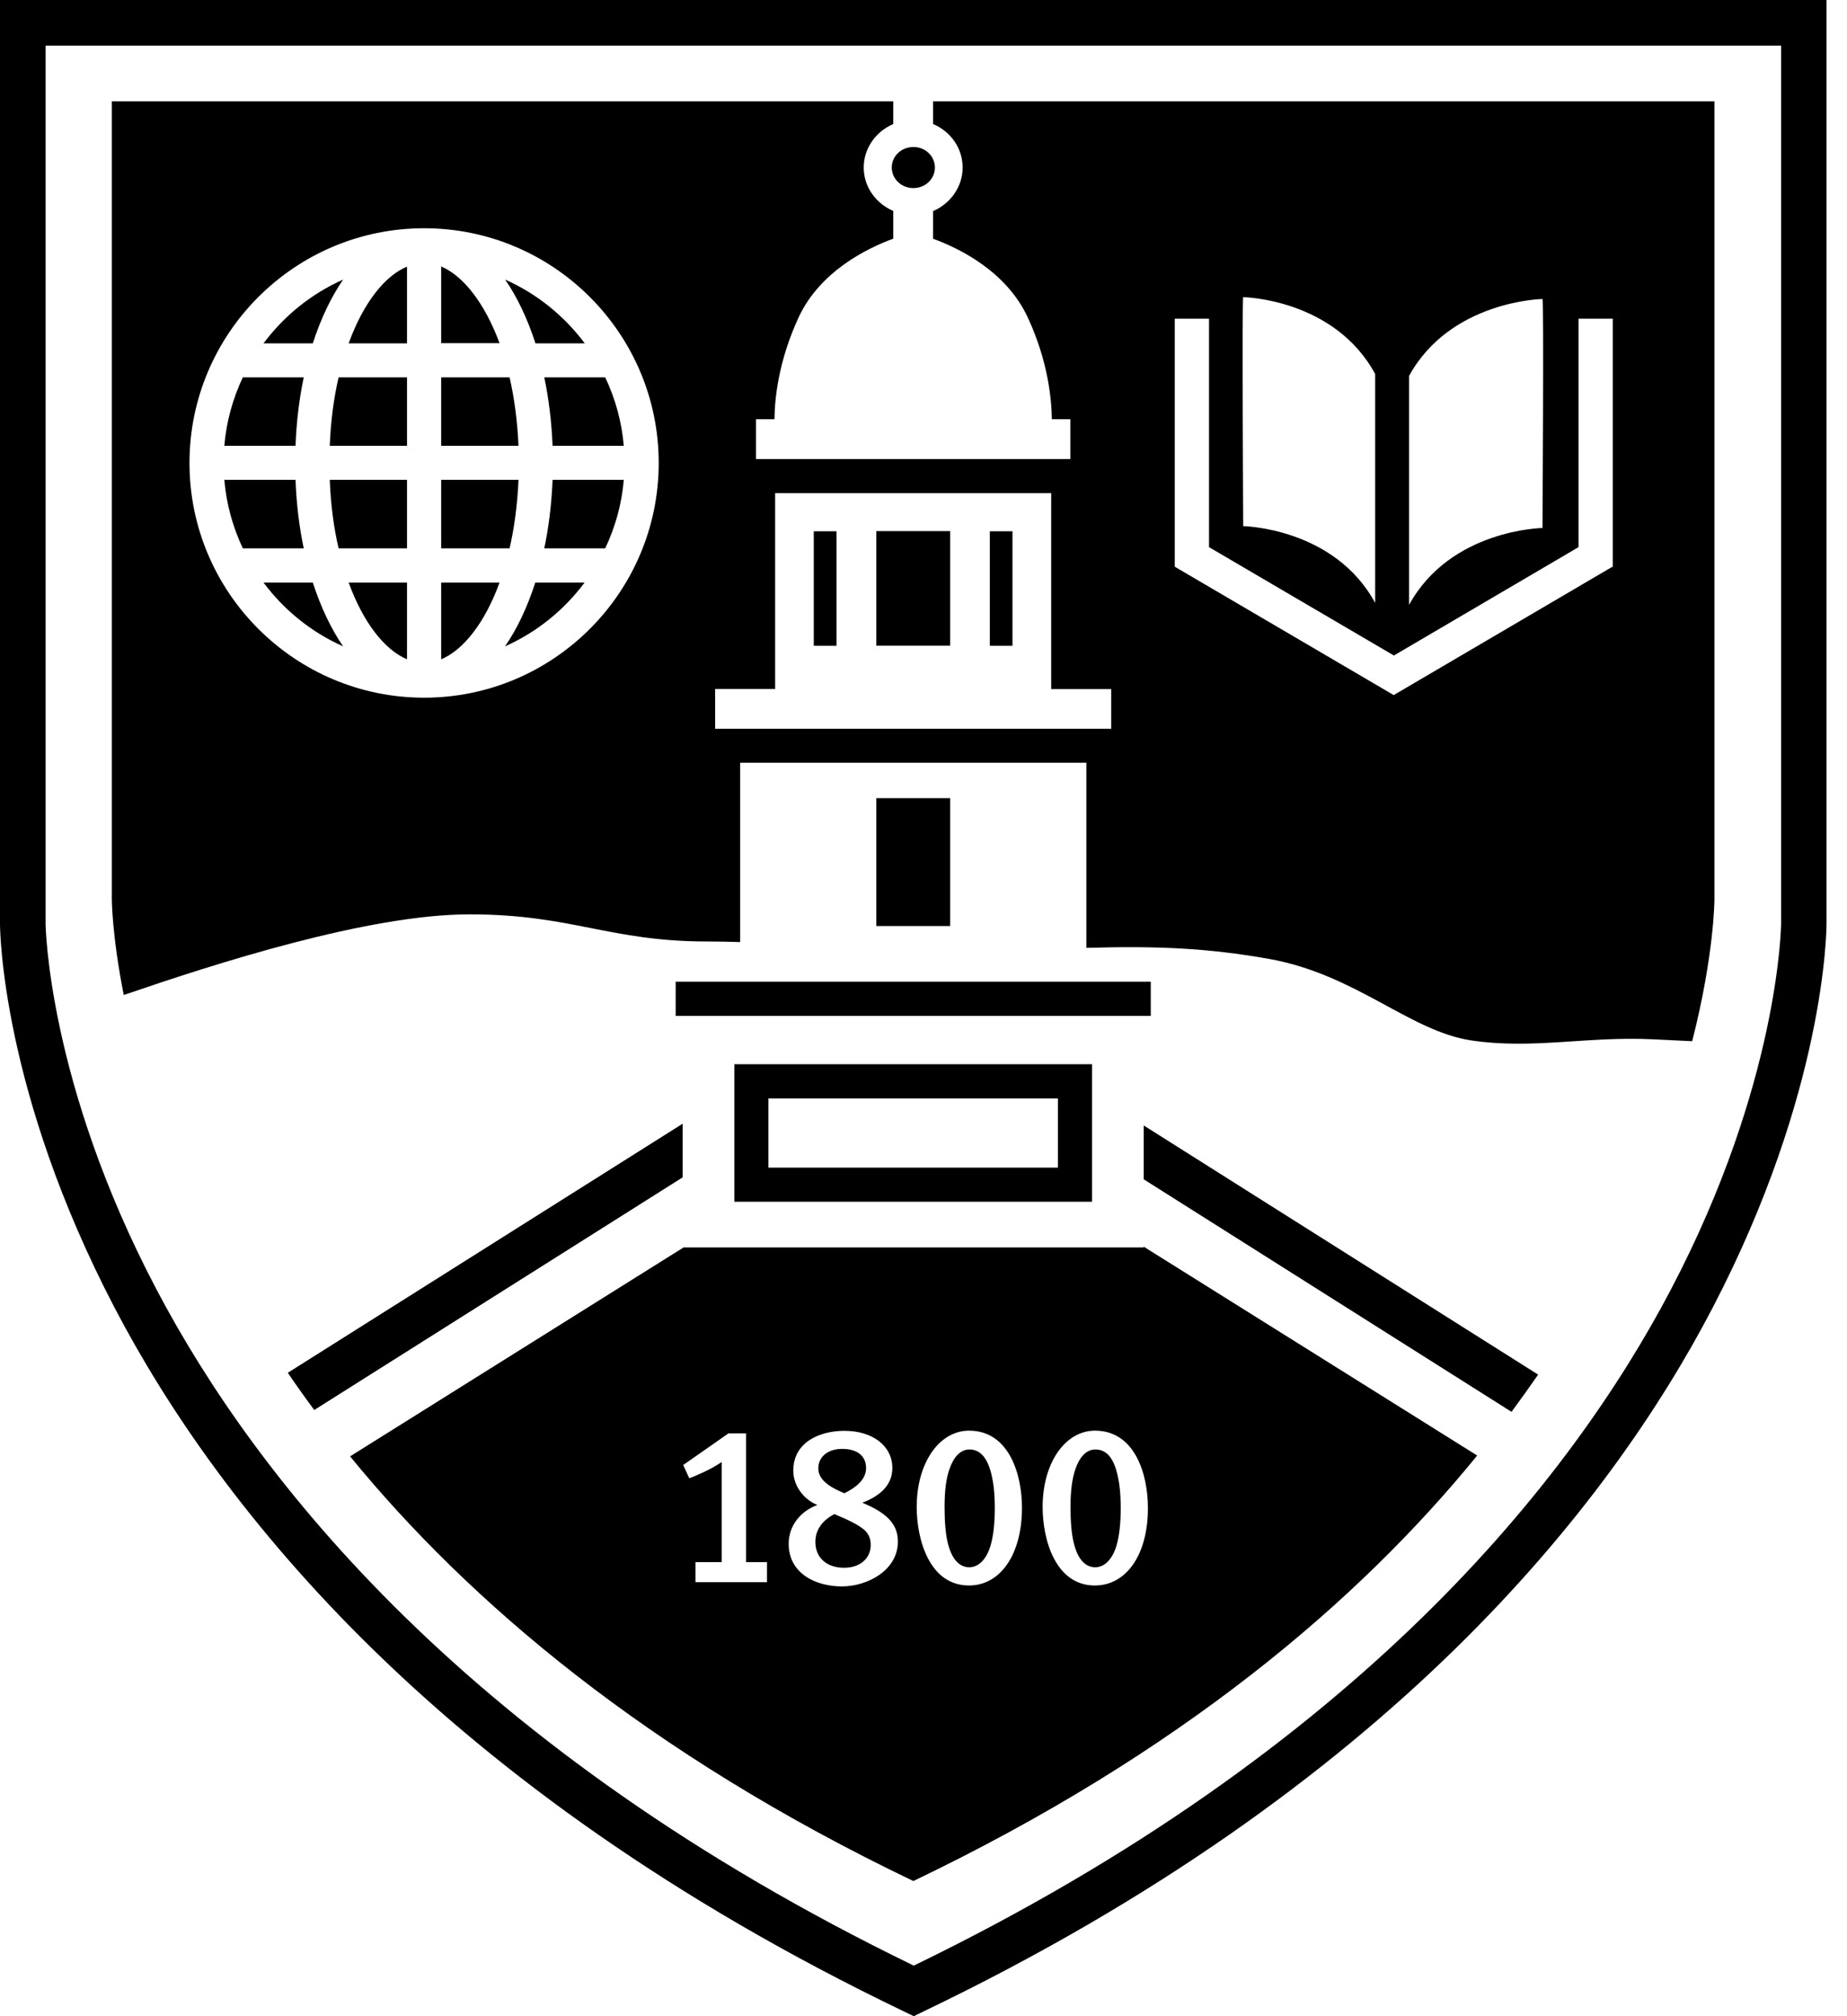 <?xml version="1.0" encoding="UTF-8"?>
<svg width="22px" height="24px" viewBox="0 0 22 24" version="1.1" xmlns="http://www.w3.org/2000/svg" xmlns:xlink="http://www.w3.org/1999/xlink">
    <title>middlebury-shield</title>
    <g id="Page-1" stroke="none" stroke-width="1" fill-rule="evenodd">
        <g id="middlebury-shield" transform="translate(0, 0)" fill-rule="nonzero">
            <path d="M10.884,24 L10.768,23.944 C5.227,21.285 2.596,17.921 1.365,15.567 C0.02,12.995 0,11.075 0,10.994 L0,0 L21.756,0 L21.756,10.994 C21.756,11.073 21.741,12.995 20.4,15.566 C19.173,17.921 16.545,21.285 11.001,23.943 L10.884,24 Z M0.543,0.543 L0.543,10.994 C0.543,11.012 0.568,12.888 1.863,15.347 C3.05,17.602 5.577,20.824 10.884,23.398 C16.195,20.823 18.721,17.602 19.904,15.347 C21.195,12.888 21.215,11.012 21.215,10.994 L21.215,0.543 L0.543,0.543 Z" id="Shape"></path>
            <path d="M6.965,4.087 C6.72,3.759 6.394,3.496 6.017,3.328 C6.161,3.537 6.283,3.794 6.378,4.087 L6.965,4.087 Z" id="Path"></path>
            <path d="M5.255,3.172 L5.255,4.085 L5.95,4.085 C5.774,3.609 5.52,3.285 5.255,3.172 Z" id="Path"></path>
            <path d="M3.928,5.307 L4.848,5.307 L4.848,4.492 L4.033,4.492 C3.976,4.739 3.939,5.011 3.928,5.307 Z" id="Path"></path>
            <path d="M4.153,4.087 L4.848,4.087 L4.848,3.174 C4.583,3.283 4.327,3.607 4.153,4.087 Z" id="Path"></path>
            <path d="M4.033,6.527 L4.848,6.527 L4.848,5.712 L3.928,5.712 C3.939,6.009 3.976,6.283 4.033,6.527 Z" id="Path"></path>
            <path d="M4.848,7.848 L4.848,6.935 L4.153,6.935 C4.327,7.413 4.583,7.737 4.848,7.848 Z" id="Path"></path>
            <path d="M3.52,5.712 L2.672,5.712 C2.696,6.001 2.774,6.275 2.892,6.527 L3.618,6.527 C3.564,6.273 3.531,5.999 3.52,5.712 Z" id="Path"></path>
            <path d="M6.07,4.492 L5.255,4.492 L5.255,5.307 L6.176,5.307 C6.163,5.011 6.126,4.739 6.07,4.492 Z" id="Path"></path>
            <path d="M3.618,4.492 L2.892,4.492 C2.774,4.744 2.696,5.016 2.672,5.307 L3.52,5.307 C3.531,5.02 3.564,4.748 3.618,4.492 Z" id="Path"></path>
            <path d="M3.139,6.935 C3.384,7.263 3.709,7.526 4.087,7.694 C3.943,7.485 3.821,7.227 3.726,6.935 L3.139,6.935 Z" id="Path"></path>
            <path d="M6.582,5.307 L7.43,5.307 C7.406,5.018 7.328,4.744 7.209,4.492 L6.483,4.492 C6.537,4.748 6.57,5.02 6.582,5.307 Z" id="Path"></path>
            <path d="M4.087,3.328 C3.709,3.496 3.384,3.759 3.139,4.087 L3.726,4.087 C3.821,3.794 3.943,3.537 4.087,3.328 Z" id="Path"></path>
            <path d="M6.483,6.527 L7.209,6.527 C7.328,6.275 7.406,6.001 7.43,5.712 L6.582,5.712 C6.57,5.999 6.537,6.273 6.483,6.527 Z" id="Path"></path>
            <path d="M11.114,1.206 L11.114,1.476 C11.322,1.565 11.466,1.761 11.466,1.994 C11.466,2.226 11.32,2.424 11.114,2.513 L11.114,2.842 C11.425,2.955 11.986,3.228 12.242,3.779 C12.482,4.296 12.525,4.744 12.529,4.99 L12.749,4.99 L12.749,5.464 L9.005,5.464 L9.005,4.99 L9.225,4.99 C9.227,4.746 9.272,4.298 9.512,3.779 C9.768,3.228 10.329,2.955 10.64,2.841 L10.64,2.511 C10.433,2.422 10.288,2.226 10.288,1.994 C10.288,1.763 10.434,1.565 10.64,1.476 L10.64,1.206 L1.332,1.206 L1.332,10.705 C1.332,10.705 1.333,11.133 1.474,11.844 C1.491,11.838 1.507,11.833 1.524,11.827 C2.543,11.479 4.378,10.884 5.594,10.884 C6.811,10.884 7.257,11.207 8.424,11.207 C8.559,11.207 8.688,11.21 8.816,11.214 L8.816,9.079 L12.94,9.079 L12.94,11.283 C13.766,11.259 14.38,11.283 15.125,11.416 C16.154,11.603 16.788,12.271 17.519,12.384 C18.251,12.495 18.897,12.334 19.678,12.371 C19.88,12.381 20.026,12.388 20.156,12.394 C20.421,11.357 20.421,10.703 20.421,10.703 L20.421,1.206 L11.114,1.206 Z M5.052,8.305 C3.511,8.305 2.257,7.051 2.257,5.511 C2.257,3.97 3.511,2.717 5.052,2.717 C6.592,2.717 7.846,3.97 7.846,5.511 C7.846,7.051 6.592,8.305 5.052,8.305 Z M13.236,8.675 L8.518,8.675 L8.518,8.201 L9.233,8.201 L9.233,5.87 L12.521,5.87 L12.521,8.203 L13.236,8.203 L13.236,8.675 Z M16.784,4.474 C17.277,3.578 18.373,3.559 18.373,3.559 C18.39,3.541 18.373,6.285 18.373,6.285 C18.373,6.285 17.277,6.301 16.784,7.2 L16.784,4.474 Z M14.808,3.537 C14.808,3.537 15.893,3.555 16.38,4.452 L16.38,7.177 C15.893,6.281 14.808,6.263 14.808,6.263 C14.808,6.263 14.793,3.518 14.808,3.537 Z M19.206,6.746 L16.601,8.274 L13.993,6.746 L13.993,3.794 L14.401,3.794 L14.401,6.513 L16.603,7.803 L18.802,6.513 L18.802,3.794 L19.21,3.794 L19.21,6.746 L19.206,6.746 Z" id="Shape"></path>
            <path d="M6.176,5.712 L5.255,5.712 L5.255,6.527 L6.07,6.527 C6.126,6.283 6.163,6.009 6.176,5.712 Z" id="Path"></path>
            <path d="M5.255,7.848 C5.52,7.737 5.776,7.413 5.95,6.935 L5.255,6.935 L5.255,7.848 L5.255,7.848 Z" id="Path"></path>
            <path d="M6.015,7.694 C6.392,7.527 6.718,7.263 6.963,6.935 L6.376,6.935 C6.281,7.227 6.161,7.485 6.015,7.694 Z" id="Path"></path>
            <polygon id="Path" points="11.318 9.501 10.438 9.501 10.438 11.023 11.318 11.023"></polygon>
            <path d="M10.284,18.202 C10.217,18.149 10.112,18.095 9.938,18.023 C9.806,18.093 9.712,18.201 9.712,18.354 C9.712,18.541 9.845,18.662 10.055,18.662 C10.242,18.662 10.371,18.552 10.371,18.393 C10.373,18.313 10.343,18.249 10.284,18.202 Z" id="Path"></path>
            <path d="M10.058,17.775 C10.177,17.715 10.316,17.623 10.316,17.475 C10.316,17.332 10.212,17.247 10.032,17.247 C9.86,17.247 9.747,17.341 9.747,17.48 C9.747,17.636 9.932,17.723 10.058,17.775 Z" id="Path"></path>
            <path d="M11.547,17.254 C11.443,17.254 11.362,17.338 11.312,17.48 C11.269,17.595 11.251,17.749 11.251,17.939 C11.251,18.119 11.264,18.258 11.287,18.358 C11.336,18.567 11.432,18.656 11.545,18.656 C11.658,18.656 11.749,18.56 11.797,18.404 C11.832,18.289 11.849,18.136 11.849,17.956 C11.849,17.782 11.836,17.662 11.808,17.545 C11.756,17.334 11.663,17.254 11.547,17.254 Z" id="Path"></path>
            <path d="M13.623,14.84 L13.623,14.849 L8.142,14.849 L4.17,17.336 C5.585,19.065 7.703,20.871 10.879,22.391 C14.062,20.867 16.182,19.06 17.595,17.326 L13.623,14.84 Z M9.134,18.834 L8.284,18.834 L8.284,18.595 L8.596,18.595 L8.596,17.404 C8.57,17.421 8.486,17.475 8.414,17.508 C8.342,17.543 8.242,17.586 8.21,17.597 L8.138,17.439 L8.677,17.062 L8.886,17.062 L8.886,18.595 L9.136,18.595 L9.136,18.834 L9.134,18.834 Z M10.027,18.884 C9.719,18.884 9.394,18.732 9.394,18.376 C9.394,18.16 9.538,17.986 9.736,17.915 C9.573,17.849 9.449,17.686 9.449,17.506 C9.449,17.165 9.766,17.032 10.058,17.032 C10.395,17.032 10.629,17.212 10.629,17.475 C10.629,17.695 10.457,17.817 10.271,17.888 C10.53,17.995 10.695,18.123 10.695,18.347 C10.697,18.691 10.334,18.884 10.027,18.884 Z M11.542,18.873 C11.069,18.873 10.919,18.323 10.919,17.939 C10.919,17.412 11.188,17.03 11.543,17.03 C12.023,17.03 12.173,17.558 12.173,17.947 C12.173,18.504 11.916,18.873 11.542,18.873 Z M13.041,18.873 C12.569,18.873 12.419,18.323 12.419,17.939 C12.419,17.412 12.688,17.03 13.043,17.03 C13.523,17.03 13.673,17.558 13.673,17.947 C13.675,18.504 13.417,18.873 13.041,18.873 Z" id="Shape"></path>
            <path d="M13.047,17.254 C12.944,17.254 12.862,17.338 12.812,17.48 C12.77,17.595 12.751,17.749 12.751,17.939 C12.751,18.119 12.764,18.258 12.788,18.358 C12.836,18.567 12.932,18.656 13.045,18.656 C13.158,18.656 13.249,18.56 13.297,18.404 C13.332,18.289 13.349,18.136 13.349,17.956 C13.349,17.782 13.336,17.662 13.308,17.545 C13.257,17.334 13.166,17.254 13.047,17.254 Z" id="Path"></path>
            <polygon id="Path" points="13.707 11.686 8.048 11.686 8.048 12.093 13.707 12.093"></polygon>
            <path d="M13.008,14.305 L8.747,14.305 L8.747,12.668 L13.008,12.668 L13.008,14.305 Z M9.153,13.899 L12.601,13.899 L12.601,13.075 L9.153,13.075 L9.153,13.899 Z" id="Shape"></path>
            <polygon id="Path" points="11.318 6.322 10.438 6.322 10.438 7.686 11.318 7.686"></polygon>
            <polygon id="Path" points="9.964 6.324 9.693 6.324 9.693 7.687 9.964 7.687"></polygon>
            <polygon id="Path" points="12.06 6.324 11.79 6.324 11.79 7.687 12.06 7.687"></polygon>
            <path d="M11.136,1.994 C11.136,2.129 11.022,2.239 10.879,2.239 C10.736,2.239 10.622,2.129 10.622,1.994 C10.622,1.859 10.736,1.75 10.879,1.75 C11.02,1.748 11.136,1.859 11.136,1.994 Z" id="Path"></path>
            <path d="M8.133,13.375 L3.428,16.341 C3.528,16.488 3.633,16.636 3.743,16.784 L8.131,14.015 L8.131,13.375 L8.133,13.375 Z" id="Path"></path>
            <path d="M13.623,14.038 L18.004,16.806 C18.113,16.658 18.219,16.51 18.321,16.363 L13.623,13.397 L13.623,14.038 Z" id="Path"></path>
        </g>
    </g>
</svg>